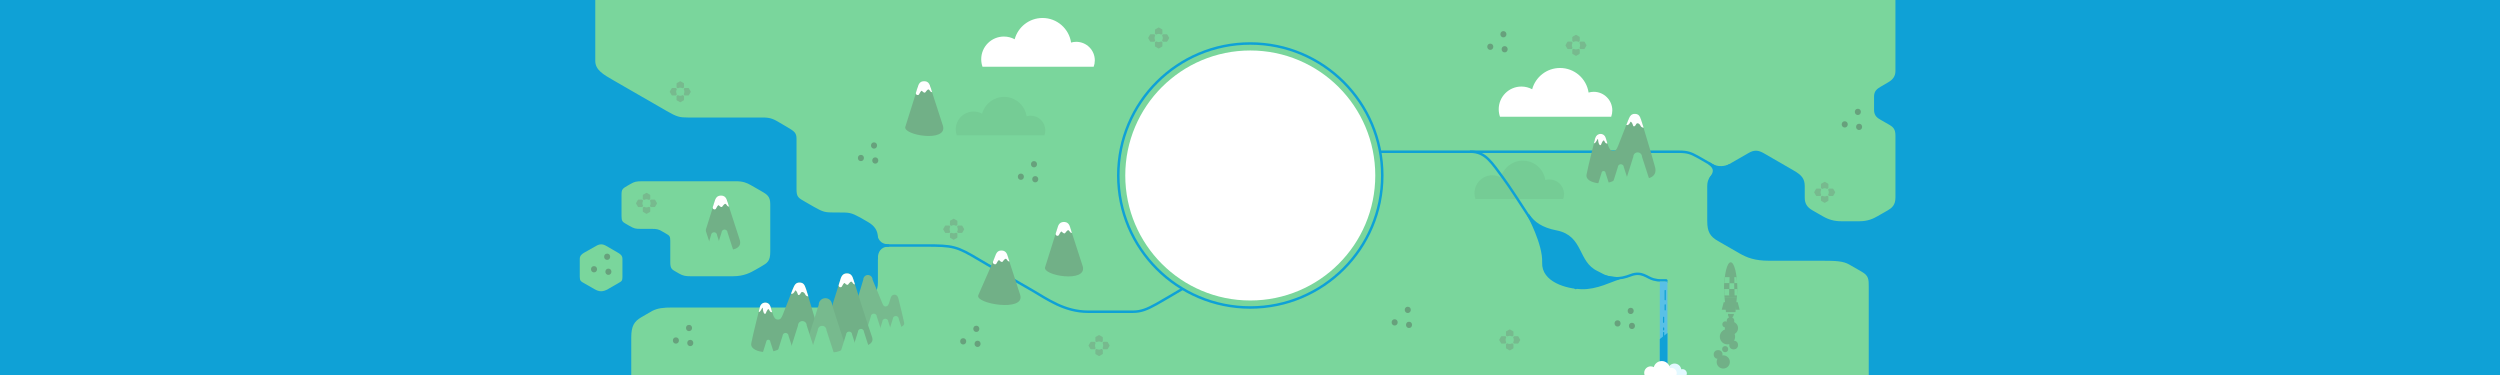 <?xml version="1.0" encoding="utf-8"?>
<!-- Generator: Adobe Illustrator 16.0.0, SVG Export Plug-In . SVG Version: 6.00 Build 0)  -->
<!DOCTYPE svg PUBLIC "-//W3C//DTD SVG 1.1//EN" "http://www.w3.org/Graphics/SVG/1.1/DTD/svg11.dtd">
<svg version="1.1" id="Layer_1" xmlns="http://www.w3.org/2000/svg" xmlns:xlink="http://www.w3.org/1999/xlink" x="0px" y="0px"
	 width="2000px" height="300px" viewBox="-460 0 2000 300" enable-background="new -460 0 2000 300" xml:space="preserve">
<g id="header__x2B__bg">
	<rect x="-460" fill="#0FA1D6" width="2000" height="300"/>
</g>
<g id="pathway_page">
</g>
<g id="HEADER_GREEN">
	<path fill="#7AD69C" d="M92.405,221c-3.812,0-5.961-0.33-9.096-2.129c-1.254-0.721-1.922-1.104-2.978-1.713
		c-2.717-1.569-4.114-2.27-4.114-7.27s0-13.438,0-17.188s-0.601-4.2-3.477-5.849c-1.201-0.689-2.491-1.433-3.476-2
		c-2.497-1.442-3.985-1.765-8.047-1.765s-5.75,0-8.333,0c-4.583,0-5.339-0.088-9.686-2.592c-0.892-0.515-1.788-1.027-2.553-1.468
		c-2.712-1.557-3.428-2.278-3.428-6.166c0-3.889,0-12.336,0-16.862s0.723-5.099,4.897-7.499c0.716-0.412,1.452-0.833,2.163-1.241
		c3.261-1.871,4.396-2.261,9.959-2.261s70.576,0,74.576,0c5.738,0,8.841,1.392,11.864,3.119c2.722,1.555,5.92,3.383,8.242,4.71
		c4.899,2.8,7.298,4.377,7.298,10.599c0,6.223,0,30.16,0,37.885c0,7.726-2.254,9.004-7.504,12.035
		c-0.781,0.45-2.243,1.29-3.921,2.254c-4.066,2.336-9.403,5.398-18.325,5.398C117.544,220.998,96.218,221,92.405,221z"/>
	<path fill="#7AD69C" d="M26.531,231.201c1.941-1.12,6.303-3.637,8.916-5.146c1.925-1.109,2.503-1.479,2.503-4.416
		c0-2.938,0-11.75,0-14.543c0-2.791-1.887-3.951-3.763-5.041c-3.381-1.966-7.849-4.549-9.137-5.293
		c-2.993-1.728-5.292-1.669-8.189-0.002c-1.273,0.733-5.933,3.329-9.355,5.295c-1.947,1.117-3.692,2.424-3.692,5.041
		c0,0,0,11.729,0,14.573c0,2.845,1.053,3.539,2.561,4.396c2.667,1.517,6.756,3.847,8.969,5.136
		C19.413,233.57,22.301,233.643,26.531,231.201z"/>
	<path fill="#7AD69C" d="M1051.627,99.936c-1.901-1.092-4.167-2.393-6.991-4.016c-2.286-1.312-5.395-3.032-5.395-7.907
		c0-3.562,0-6.5,0-10.875s2.545-6.169,5.366-7.821c2.356-1.379,4.494-2.63,5.964-3.478c3.383-1.953,5.779-4.619,5.779-8.951
		c0-3.333,0-56.888,0-56.888H16.218c0,0,0,41.318,0,48.652s6.289,10.857,14.733,15.715c15.045,8.655,36.929,21.25,42.267,24.349
		C81.551,93.555,83.791,94,90.301,94h60.083c6.5,0,9.034,1.617,13.604,4.284c4.57,2.667,0.252,0.106,5.772,3.386
		c5.521,3.28,7.457,4.447,7.457,9.28v40.375c0,6.25,1.312,6.938,7.131,10.239c2.377,1.349,4.921,2.848,6.816,3.916
		c7.366,4.156,8.803,4.512,16.486,4.512c1.688,0,3.13,0,3.755,0c7.938,0,9.375,0.021,16.753,4.013
		c2.212,1.197,4.505,2.599,6.397,3.696c5.107,2.961,7.763,6.854,7.763,12.357s0,31.385,0,36.017c0,7.308-2.959,9.473-7.611,12.325
		c-2.649,1.623-3.248,1.859-7.147,4.104S221.727,246,215.001,246H78.135c-7.833,0-11.917,0.555-16.333,2.723
		c-1.937,1.104-6.821,3.908-8.797,5.094C47.468,257.139,45,260.514,45,270.139C45,272.596,45,300,45,300h990c0,0,0-64.072,0-70.342
		s0.005-9.047-5.542-12.233c-1.717-0.987-8.08-4.661-9.897-5.706c-4.896-2.814-10.343-3.136-22.343-3.136h-42.019
		c-11.471,0-17.644-2.468-23.704-5.942c-2.754-1.578-11.897-6.84-17.144-9.846c-6.3-3.611-8.562-7.418-8.562-15.904v-28.083
		c0-6.093,3.099-9.191,8.596-12.348c4.247-2.439,18.295-10.497,24.456-14.046c4.523-2.606,7.685-2.434,12.4,0.29
		c3.199,1.848,15.112,8.758,23.678,13.685c6.219,3.577,8.868,6.42,8.868,12.5c0,6.08,0,4.499,0,9.167
		c0,4.666,1.758,7.674,6.146,10.198c3.049,1.752,5.153,2.95,8.125,4.666c4.959,2.864,9.323,4.081,14.99,4.081h14.5
		c6.667,0,10.948-1.994,14.617-4.111c1.861-1.074,4.581-2.58,8.008-4.574c3.329-1.936,6.178-4.26,6.178-10.26c0,0,0-44.917,0-49.479
		S1055.068,101.912,1051.627,99.936z"/>
</g>
<g id="HEADER_details">
	<polygon fill="#0FA1D6" points="873.957,224.216 873.957,226.498 871.676,224.529 	"/>
	<path fill="#E3F9FF" d="M889.489,298.8c0-1.927-1.562-3.489-3.488-3.489c-0.34,0-0.668,0.049-0.979,0.141
		c-0.392-2.618-2.647-4.626-5.375-4.626c-2.507,0-4.615,1.698-5.242,4.005c-0.604-0.326-1.293-0.51-2.027-0.51
		c-2.356,0-4.268,1.91-4.268,4.269c0,0.495,0.084,0.97,0.238,1.411h20.93C889.416,299.626,889.489,299.223,889.489,298.8z"/>
	<path fill="none" stroke="#0FA1D6" stroke-width="2" stroke-miterlimit="10" d="M643.885,121.388c19,0,70.333,0,109.333,0
		s120.037,0,129.9,0c6.934,0,9.697,1.108,15.14,4.117c5.884,3.253,14.062,8.107,21.74,12.7"/>
	<path fill="#77BA8E" d="M215.181,260.786c0,0,10.139,0,17.087,0c13.764,5.161,32.009,2.547,31.083-2.374
		c-0.927-4.921-4.625-19.482-4.625-19.482c-0.352-1.914-1.425-3.184-3.182-3.184s-2.721,1.176-3.182,3.184l-1.13,3.541
		c-0.548,1.502-1.21,2.703-2.703,2.703c-1.493,0-1.968-0.949-2.703-2.703l-7.787-18.76c0-2.046-1.659-3.706-3.705-3.706
		c-2.047,0-3.706,1.659-3.706,3.706l-4.864,16.211c0,2.046-1.659,3.705-3.705,3.705"/>
	<path fill="#7AD69C" d="M245.866,266.932l-4.409-13.607c0-1.333-1.08-2.413-2.413-2.413c-1.332,0-2.412,1.08-2.412,2.413
		l-4.373,13.871C231.053,270.287,247.561,273.075,245.866,266.932z"/>
	<path fill="#7AD69C" d="M255.068,270.991l-4.409-13.607c0-1.333-1.08-2.413-2.413-2.413c-1.332,0-2.412,1.08-2.412,2.413
		l-4.373,13.872C240.255,274.346,256.763,277.134,255.068,270.991z"/>
	<path fill="#7AD69C" d="M263.458,268.825l-4.409-13.607c0-1.333-1.08-2.413-2.413-2.413c-1.332,0-2.412,1.08-2.412,2.413
		l-4.373,13.872C248.645,272.182,265.153,274.969,263.458,268.825z"/>
	<g>
		<g>
			<path fill="#67A17C" d="M732.218,39.888c3.226,0,3.226-5,0-5C728.993,34.888,728.993,39.888,732.218,39.888L732.218,39.888z"/>
		</g>
	</g>
	<g>
		<g>
			<path fill="#67A17C" d="M743.718,41.888c3.226,0,3.226-5,0-5C740.493,36.888,740.493,41.888,743.718,41.888L743.718,41.888z"/>
		</g>
	</g>
	<g>
		<g>
			<path fill="#67A17C" d="M742.718,29.888c3.226,0,3.226-5,0-5C739.493,24.888,739.493,29.888,742.718,29.888L742.718,29.888z"/>
		</g>
	</g>
	<g>
		<g>
			<path fill="#67A17C" d="M1015.784,101.993c3.225,0,3.225-5,0-5C1012.559,96.993,1012.561,101.993,1015.784,101.993
				L1015.784,101.993z"/>
		</g>
	</g>
	<g>
		<g>
			<path fill="#67A17C" d="M1027.284,103.993c3.225,0,3.225-5,0-5C1024.059,98.993,1024.061,103.993,1027.284,103.993
				L1027.284,103.993z"/>
		</g>
	</g>
	<g>
		<g>
			<path fill="#67A17C" d="M1026.284,91.993c3.225,0,3.225-5,0-5C1023.059,86.993,1023.061,91.993,1026.284,91.993L1026.284,91.993z
				"/>
		</g>
	</g>
	<g>
		<g>
			<path fill="#67A17C" d="M834.051,261.223c3.226,0,3.226-5,0-5C830.826,256.223,830.826,261.223,834.051,261.223L834.051,261.223z
				"/>
		</g>
	</g>
	<g>
		<g>
			<path fill="#67A17C" d="M845.551,263.223c3.226,0,3.226-5,0-5C842.326,258.223,842.326,263.223,845.551,263.223L845.551,263.223z
				"/>
		</g>
	</g>
	<g>
		<g>
			<path fill="#67A17C" d="M844.551,251.223c3.226,0,3.226-5,0-5C841.326,246.223,841.326,251.223,844.551,251.223L844.551,251.223z
				"/>
		</g>
	</g>
	<g>
		<g>
			<path fill="#67A17C" d="M655.718,260.389c3.226,0,3.226-5,0-5C652.493,255.389,652.493,260.389,655.718,260.389L655.718,260.389z
				"/>
		</g>
	</g>
	<g>
		<g>
			<path fill="#67A17C" d="M667.218,262.389c3.226,0,3.226-5,0-5C663.993,257.389,663.993,262.389,667.218,262.389L667.218,262.389z
				"/>
		</g>
	</g>
	<g>
		<g>
			<path fill="#67A17C" d="M666.218,250.389c3.226,0,3.226-5,0-5C662.993,245.389,662.993,250.389,666.218,250.389L666.218,250.389z
				"/>
		</g>
	</g>
	<g>
		<g>
			<path fill="#67A17C" d="M80.718,274.889c3.224,0,3.224-5,0-5C77.494,269.889,77.494,274.889,80.718,274.889L80.718,274.889z"/>
		</g>
	</g>
	<g>
		<g>
			<path fill="#67A17C" d="M92.218,276.889c3.224,0,3.224-5,0-5C88.994,271.889,88.994,276.889,92.218,276.889L92.218,276.889z"/>
		</g>
	</g>
	<g>
		<g>
			<path fill="#67A17C" d="M91.218,264.889c3.224,0,3.224-5,0-5C87.994,259.889,87.994,264.889,91.218,264.889L91.218,264.889z"/>
		</g>
	</g>
	<g>
		<g>
			<path fill="#67A17C" d="M15.218,217.889c3.224,0,3.224-5,0-5C11.994,212.889,11.994,217.889,15.218,217.889L15.218,217.889z"/>
		</g>
	</g>
	<g>
		<g>
			<path fill="#67A17C" d="M26.718,219.889c3.224,0,3.224-5,0-5C23.494,214.889,23.494,219.889,26.718,219.889L26.718,219.889z"/>
		</g>
	</g>
	<g>
		<g>
			<path fill="#67A17C" d="M25.718,207.889c3.224,0,3.224-5,0-5C22.494,202.889,22.494,207.889,25.718,207.889L25.718,207.889z"/>
		</g>
	</g>
	<g>
		<g>
			<path fill="#67A17C" d="M356.695,143.869c3.224,0,3.224-5,0-5C353.471,138.869,353.471,143.869,356.695,143.869L356.695,143.869z
				"/>
		</g>
	</g>
	<g>
		<g>
			<path fill="#67A17C" d="M368.195,145.869c3.224,0,3.224-5,0-5C364.971,140.869,364.971,145.869,368.195,145.869L368.195,145.869z
				"/>
		</g>
	</g>
	<g>
		<g>
			<path fill="#67A17C" d="M367.195,133.869c3.224,0,3.224-5,0-5C363.971,128.869,363.971,133.869,367.195,133.869L367.195,133.869z
				"/>
		</g>
	</g>
	<g>
		<g>
			<path fill="#67A17C" d="M228.718,128.888c3.224,0,3.224-5,0-5C225.494,123.888,225.494,128.888,228.718,128.888L228.718,128.888z
				"/>
		</g>
	</g>
	<g>
		<g>
			<path fill="#67A17C" d="M240.218,130.888c3.224,0,3.224-5,0-5C236.994,125.888,236.994,130.888,240.218,130.888L240.218,130.888z
				"/>
		</g>
	</g>
	<g>
		<g>
			<path fill="#67A17C" d="M239.218,118.888c3.224,0,3.224-5,0-5C235.994,113.888,235.994,118.888,239.218,118.888L239.218,118.888z
				"/>
		</g>
	</g>
	<g>
		<g>
			<path fill="#67A17C" d="M310.551,275.555c3.224,0,3.224-5,0-5C307.327,270.555,307.327,275.555,310.551,275.555L310.551,275.555z
				"/>
		</g>
	</g>
	<g>
		<g>
			<path fill="#67A17C" d="M322.051,277.555c3.224,0,3.224-5,0-5C318.827,272.555,318.827,277.555,322.051,277.555L322.051,277.555z
				"/>
		</g>
	</g>
	<g>
		<g>
			<path fill="#67A17C" d="M321.051,265.555c3.224,0,3.224-5,0-5C317.827,260.555,317.827,265.555,321.051,265.555L321.051,265.555z
				"/>
		</g>
	</g>
	<path fill="#FFFFFF" d="M415.854,48.288c0-8.192-6.641-14.833-14.832-14.833c-1.443,0-2.837,0.21-4.156,0.595
		c-1.661-11.127-11.255-19.662-22.844-19.662c-10.655,0-19.62,7.216-22.287,17.026c-2.562-1.385-5.496-2.171-8.613-2.171
		c-10.021,0-18.146,8.124-18.146,18.146c0,2.103,0.362,4.121,1.02,6h88.958C415.536,51.798,415.854,50.08,415.854,48.288z"/>
	<path fill="#75CC95" d="M791.251,155.245c0-6.46-5.237-11.698-11.698-11.698c-1.138,0-2.235,0.166-3.277,0.469
		c-1.31-8.775-8.875-15.506-18.017-15.506c-8.401,0-15.473,5.69-17.577,13.428c-2.021-1.092-4.335-1.713-6.793-1.713
		c-7.902,0-14.31,6.407-14.31,14.312c0,1.658,0.285,3.25,0.804,4.73h70.159C791.001,158.014,791.251,156.658,791.251,155.245z"/>
	<path fill="#75CC95" d="M376.251,104.245c0-6.46-5.237-11.698-11.698-11.698c-1.138,0-2.236,0.166-3.278,0.469
		c-1.309-8.775-8.875-15.506-18.016-15.506c-8.402,0-15.473,5.69-17.577,13.428c-2.021-1.092-4.335-1.713-6.793-1.713
		c-7.903,0-14.31,6.407-14.31,14.312c0,1.658,0.285,3.25,0.804,4.731h70.159C376.001,107.013,376.251,105.658,376.251,104.245z"/>
	<path fill="#FFFFFF" d="M829.854,88.288c0-8.192-6.641-14.833-14.832-14.833c-1.443,0-2.837,0.21-4.156,0.595
		c-1.66-11.127-11.254-19.662-22.844-19.662c-10.654,0-19.619,7.216-22.287,17.026c-2.562-1.385-5.496-2.171-8.613-2.171
		c-10.021,0-18.146,8.124-18.146,18.146c0,2.103,0.361,4.121,1.021,6h88.959C829.536,91.798,829.854,90.08,829.854,88.288z"/>
	<path fill="#71B087" d="M216.211,278.646c-2.778,0-5.889-0.508-5.889-0.508s-35.333,0-45.333,0c-8,6.25-25.333,3.666-24-3.418
		s6.656-28.043,6.656-28.043c0.506-2.755,2.051-4.58,4.58-4.58c2.53,0,3.916,1.691,4.581,4.58l1.627,5.098
		c0.789,2.162,1.742,3.891,3.89,3.891c2.149,0,2.833-1.367,3.89-3.891l7.99-20.387c1.536-3.188,2.388-5.334,5.333-5.334
		c2.946,0,3.891,1.834,5.333,5.334l7,23.332c0,2.945,2.388,5.334,5.333,5.334c2.946,0,5.333-2.389,5.333-5.334l9.667-30.666
		c1.223-3.48,2.388-5.334,5.333-5.334c2.946,0,4.015,1.916,5.333,5.334c0,0,12.248,38.787,14.739,45.485
		C240.098,276.238,230.286,278.646,216.211,278.646z"/>
	<path fill="#77BA8E" d="M215.384,273.952l-9.748-30.082c0-2.946-2.388-5.333-5.333-5.333c-2.945,0-5.333,2.388-5.333,5.333
		l-9.667,30.667C182.636,281.37,219.131,287.534,215.384,273.952z"/>
	<path fill="#7AD69C" d="M191.698,279.878l-6.335-19.552c0-1.915-1.552-3.467-3.466-3.467s-3.466,1.553-3.466,3.467l-6.283,19.932
		C170.414,284.7,194.133,288.706,191.698,279.878z"/>
	<path fill="#7AD69C" d="M207.495,283.688l-6.335-19.553c0-1.914-1.552-3.466-3.466-3.466s-3.466,1.552-3.466,3.466l-6.283,19.932
		C186.21,288.508,209.93,292.514,207.495,283.688z"/>
	<path fill="#7AD69C" d="M226.107,281.275l-4.409-13.606c0-1.333-1.08-2.413-2.413-2.413c-1.332,0-2.412,1.08-2.412,2.413
		L212.5,281.54C211.294,284.631,227.802,287.419,226.107,281.275z"/>
	<path fill="#7AD69C" d="M235.581,279.111l-4.409-13.607c0-1.333-1.08-2.413-2.413-2.413c-1.332,0-2.412,1.08-2.412,2.413
		l-4.373,13.872C220.768,282.466,237.276,285.254,235.581,279.111z"/>
	<path fill="#7AD69C" d="M175.26,282.352l-4.409-13.607c0-1.333-1.08-2.413-2.413-2.413c-1.332,0-2.412,1.08-2.412,2.413
		l-4.373,13.872C160.447,285.707,176.955,288.495,175.26,282.352z"/>
	<path fill="#7AD69C" d="M159.216,282.549l-2.968-9.158c0-0.897-0.727-1.625-1.624-1.625c-0.896,0-1.624,0.728-1.624,1.625
		l-2.944,9.336C149.245,284.807,160.357,286.684,159.216,282.549z"/>
	<path fill="#FFFFFF" d="M223.964,227.514c-0.662-1.875-1.094-3.459-1.094-3.459c-0.943-3.666-2.388-5.332-5.333-5.332
		c-2.945,0-4.422,1.729-5.333,5.332l-1.162,3.685c-0.678,1.961,1.76,2.586,2.385,1.586s1.75-3.625,2.5-2.75s2,1.875,2.688,0.938
		c0.688-0.938,2.188-3.062,3.062-1.812C222.551,226.951,222.813,227.451,223.964,227.514z"/>
	<path fill="#71B087" d="M406.193,213.053l-9.748-30.082c-2.129-2.084-2.388-5.332-5.333-5.332c-2.945,0-3.755,2.525-5.333,5.332
		l-9.667,30.668C373.445,220.471,409.94,226.635,406.193,213.053z"/>
	<path fill="#FFFFFF" d="M184.87,231.389c-1.255-4.062-2.388-5.332-5.333-5.332c-2.945,0-3.922,1.832-5.333,5.332l-1.373,3.504
		c1.346,0.684,2.721-1.004,3.159-2.191c0.438-1.188,1.812,1,2.188,2.5c0.376,1.5,1.75,0.875,2.438-0.75
		c0.688-1.625,2.75-0.812,3.625,1.188c0.642,1.467,2.438,1.5,2.438,1.5L184.87,231.389z"/>
	<path fill="#FFFFFF" d="M156.806,246.68c-0.665-2.889-2.051-4.582-4.581-4.582c-2.529,0-4.074,1.826-4.58,4.582
		c0,0-0.2,0.791-0.535,2.116c-0.413,1.634,1.004,0.552,1.712-0.782c0.708-1.332,1.346-2.587,1.417-1.416
		c0.25,4.166,1.851,5.523,2.5,3.791c0.75-2,1.896-4.062,2.562-2.562s1.23,2.075,2.438,1.938
		C157.489,248.68,156.806,246.68,156.806,246.68z"/>
	<path fill="none" stroke="#0FA1D6" stroke-width="2" stroke-linecap="round" stroke-linejoin="round" stroke-miterlimit="10" d="
		M716.551,121.388c12,0,17,9,26,21c9,12,41,63,58,88"/>
	
		<path fill="#0FA1D6" stroke="#0FA1D6" stroke-width="2" stroke-linecap="round" stroke-linejoin="round" stroke-miterlimit="10" d="
		M762.806,172.285c3.972,5.957,10.362,10.71,22.281,13.016c21.131,4.088,15.997,24.645,32.464,32.422
		c5.998,2.832,6.001,4.332,17.334,5c-6,1.666-17.497,8-29.667,7.666c-11.695-0.32-31.16-5.599-30.499-20.379
		C775.38,195.23,762.806,172.285,762.806,172.285z"/>
	<path fill="none" stroke="#0FA1D6" stroke-width="2" stroke-linecap="round" stroke-linejoin="round" stroke-miterlimit="10" d="
		M809.884,216.366c19.667,8,25.746,7.19,34.729,3.786c8.981-3.405,12.96,2.056,18.282,3.386c2.544,0.635,4.031,0.765,4.923,0.765
		c0.338,0,4.77,0,5.141,0"/>
	<rect x="867.841" y="225.264" fill="#59C0E6" width="6.13" height="69.231"/>
	<polygon fill="#0FA1D6" points="867.841,271.24 867.841,294.496 873.971,294.496 873.971,266.37 	"/>
	
		<line fill="none" stroke="#0FA1D6" stroke-linecap="round" stroke-miterlimit="10" x1="870.884" y1="253.879" x2="870.884" y2="257.796"/>
	
		<line fill="none" stroke="#0FA1D6" stroke-linecap="round" stroke-miterlimit="10" x1="872.155" y1="243.93" x2="872.155" y2="247.846"/>
	
		<line fill="none" stroke="#0FA1D6" stroke-linecap="round" stroke-miterlimit="10" x1="872.155" y1="232.467" x2="872.155" y2="239.732"/>
	
		<line fill="none" stroke="#0FA1D6" stroke-linecap="round" stroke-miterlimit="10" x1="870.884" y1="266.093" x2="870.884" y2="270.01"/>
	
		<line fill="none" stroke="#0FA1D6" stroke-linecap="round" stroke-miterlimit="10" x1="870.884" y1="262.427" x2="870.884" y2="263.844"/>
	<path fill="#FFFFFF" d="M881.385,298.54c0-2.347-1.9-4.248-4.247-4.248c-0.413,0-0.812,0.06-1.189,0.17
		c-0.477-3.187-3.224-5.63-6.542-5.63c-3.051,0-5.618,2.066-6.382,4.875c-0.734-0.396-1.574-0.622-2.468-0.622
		c-2.869,0-5.195,2.327-5.195,5.197c0,0.602,0.104,1.18,0.292,1.718h25.476C881.295,299.545,881.385,299.053,881.385,298.54z"/>
	<path fill="#FFFFFF" d="M397.55,186.357c-0.662-1.875-1.094-3.457-1.094-3.457c-0.943-3.668-2.388-5.334-5.333-5.334
		c-2.945,0-4.422,1.729-5.333,5.334l-1.162,3.684c-0.678,1.961,1.76,2.586,2.385,1.586s1.75-3.625,2.5-2.75s2,1.875,2.688,0.938
		c0.688-0.937,2.188-3.062,3.062-1.812C396.137,185.796,396.399,186.295,397.55,186.357z"/>
	<path fill="#71B087" d="M131.884,192.202l-9.748-30.082c0-2.946-2.388-5.333-5.333-5.333c-2.945,0-5.333,2.388-5.333,5.333
		l-9.667,30.667C99.136,199.62,135.631,205.784,131.884,192.202z"/>
	<path fill="#FFFFFF" d="M123.214,165.264c-0.662-1.875-1.094-3.459-1.094-3.459c-0.943-3.666-2.388-5.332-5.333-5.332
		c-2.945,0-4.422,1.729-5.333,5.332l-1.162,3.685c-0.678,1.961,1.76,2.586,2.385,1.586s1.75-3.625,2.5-2.75s2,1.875,2.688,0.938
		c0.688-0.938,2.188-3.062,3.062-1.812C121.801,164.701,122.063,165.201,123.214,165.264z"/>
	<path fill="#71B087" d="M294.384,100.702l-9.748-30.082c0-2.946-2.388-5.333-5.333-5.333c-2.945,0-5.333,2.388-5.333,5.333
		l-9.667,30.667C261.636,108.12,298.131,114.284,294.384,100.702z"/>
	<path fill="#FFFFFF" d="M285.714,73.763c-0.662-1.875-1.094-3.458-1.094-3.458c-0.943-3.667-2.388-5.333-5.333-5.333
		c-2.945,0-4.422,1.729-5.333,5.333l-1.162,3.684c-0.678,1.961,1.76,2.586,2.385,1.586s1.75-3.625,2.5-2.75s2,1.875,2.688,0.938
		c0.688-0.937,2.188-3.062,3.062-1.812S284.563,73.701,285.714,73.763z"/>
	<g>
		<path fill="#71B087" d="M853.69,143.181c0,0-10.479,0-20.479,0c-8,6.25-25.334,3.667-24-3.417s6.656-28.043,6.656-28.043
			c0.506-2.755,2.051-4.581,4.58-4.581c2.528,0,3.916,1.692,4.58,4.581l1.627,5.098c0.789,2.161,1.742,3.89,3.891,3.89
			c2.149,0,2.832-1.367,3.891-3.89l7.989-20.388c1.536-3.188,2.389-5.333,5.333-5.333c2.945,0,3.892,1.833,5.334,5.333l7,23.333
			l3.599,12.666C867.69,143.931,853.69,143.181,853.69,143.181z"/>
		<path fill="#7AD69C" d="M859.921,144.921l-6.336-19.552c0-1.915-1.552-3.466-3.467-3.466c-1.914,0-3.466,1.552-3.466,3.466
			l-6.283,19.932C838.636,149.742,862.356,153.749,859.921,144.921z"/>
		<path fill="#7AD69C" d="M843.482,147.394l-4.409-13.607c0-1.333-1.08-2.413-2.412-2.413s-2.412,1.08-2.412,2.413l-4.373,13.872
			C828.669,150.749,845.178,153.537,843.482,147.394z"/>
		<path fill="#7AD69C" d="M827.438,147.591l-2.968-9.159c0-0.897-0.728-1.624-1.624-1.624c-0.896,0-1.623,0.727-1.623,1.624
			l-2.943,9.337C817.468,149.85,828.579,151.727,827.438,147.591z"/>
		<path fill="#FFFFFF" d="M853.093,96.431c-1.256-4.063-2.389-5.333-5.334-5.333c-2.944,0-3.922,1.833-5.333,5.333l-1.372,3.503
			c1.347,0.684,2.722-1.003,3.158-2.191c0.438-1.188,1.812,1,2.188,2.5s1.75,0.875,2.438-0.75c0.688-1.625,2.75-0.812,3.625,1.188
			c0.643,1.467,2.438,1.5,2.438,1.5L853.093,96.431z"/>
		<path fill="#FFFFFF" d="M825.028,111.721c-0.664-2.888-2.052-4.581-4.58-4.581c-2.529,0-4.074,1.826-4.58,4.581
			c0,0-0.199,0.791-0.535,2.117c-0.412,1.634,1.004,0.551,1.713-0.782c0.707-1.333,1.346-2.587,1.416-1.417
			c0.25,4.167,1.852,5.524,2.5,3.792c0.75-2,1.896-4.062,2.562-2.562s1.229,2.075,2.438,1.938
			C825.712,113.722,825.028,111.721,825.028,111.721z"/>
	</g>
	<path fill="#7AD69C" d="M108.866,197.764l-4.409-13.606c0-1.333-1.08-2.413-2.413-2.413c-1.332,0-2.412,1.08-2.412,2.413
		l-4.373,13.872C94.053,201.12,110.561,203.908,108.866,197.764z"/>
	<path fill="#7AD69C" d="M118.068,201.824l-4.409-13.607c0-1.333-1.08-2.412-2.413-2.412c-1.332,0-2.412,1.079-2.412,2.412
		l-4.373,13.872C103.255,205.18,119.763,207.967,118.068,201.824z"/>
	<path fill="#7AD69C" d="M126.458,199.658l-4.409-13.607c0-1.333-1.08-2.412-2.413-2.412c-1.332,0-2.412,1.079-2.412,2.412
		l-4.373,13.872C111.645,203.014,128.153,205.802,126.458,199.658z"/>
	
		<path fill="#0FA1D6" stroke="#0FA1D6" stroke-width="2" stroke-linecap="round" stroke-linejoin="round" stroke-miterlimit="10" d="
		M907.497,130.854c5.488,4.059,4.095,7.541,1.388,11.201c-2.707,3.659,10.333-3.417,10.333-3.417s6.833-3.917,4.333-6.333
		C921.051,133.638,914.031,135.688,907.497,130.854z"/>
	<g>
		<path fill="#71B087" d="M929.779,230.852c0-11.61-2.339-21.024-5.225-21.024c-2.885,0-5.223,9.414-5.223,21.024
			c0,2.394,0.1,4.69,0.282,6.834h9.882C929.679,235.542,929.779,233.244,929.779,230.852z"/>
		<path fill="#71B087" d="M919.615,237.686c0.451,5.272,1.139,12.037,1.139,12.037h7.624c0,0,0.412-3.781,1.119-12.037H919.615z"/>
		<polygon fill="#71B087" points="923.629,221.71 923.57,226.629 927.523,226.629 927.452,221.71 		"/>
		<path fill="#7AD69C" d="M929.261,221.71h-1.809l0.071,4.919h2.147C929.584,224.904,929.446,223.253,929.261,221.71z"/>
		<path fill="#7AD69C" d="M919.85,221.71c-0.184,1.543-0.322,3.194-0.408,4.919h4.13l0.059-4.919H919.85z"/>
		<path fill="#71B087" d="M919.44,226.629c-0.069,1.365-0.107,2.775-0.107,4.223c0,0.133,0.003,0.26,0.003,0.393h4.18l0.056-4.614
			L919.44,226.629L919.44,226.629z"/>
		<polygon fill="#7AD69C" points="923.57,226.629 923.516,231.243 927.59,231.243 927.523,226.629 		"/>
		<path fill="#71B087" d="M929.779,230.852c0-1.447-0.038-2.857-0.107-4.223h-2.147l0.065,4.614h2.186
			C929.776,231.111,929.779,230.984,929.779,230.852z"/>
		<path fill="#7AD69C" d="M919.336,231.243c0.008,1.743,0.069,3.434,0.177,5.049h3.943l0.06-5.049H919.336z"/>
		<polygon fill="#71B087" points="923.516,231.243 923.456,236.292 927.664,236.292 927.59,231.243 		"/>
		<path fill="#7AD69C" d="M929.774,231.243h-2.186l0.074,5.049h1.936C929.705,234.677,929.767,232.986,929.774,231.243z"/>
	</g>
	<g>
		<circle fill="#71B087" cx="924.401" cy="256.717" r="3.02"/>
		<circle fill="#71B087" cx="925.156" cy="262.506" r="5.285"/>
		<circle fill="#71B087" cx="918.604" cy="289.564" r="5.285"/>
		<circle fill="#71B087" cx="920.29" cy="259.485" r="2.433"/>
		<circle fill="#71B087" cx="920.122" cy="279.317" r="2.433"/>
		<circle fill="#71B087" cx="921.968" cy="269.385" r="6.125"/>
		<circle fill="#71B087" cx="926.917" cy="276.013" r="3.524"/>
		<circle fill="#71B087" cx="914.481" cy="283.576" r="3.524"/>
	</g>
	<polygon fill="#71B087" points="917.405,247.764 920.78,247.764 920.78,241.764 918.968,241.764 	"/>
	<polygon fill="#71B087" points="931.718,247.764 928.343,247.764 928.343,241.764 930.155,241.764 	"/>
	<path fill="#71B087" d="M922.426,251.098c-0.436,1.815,1.989,4.625,1.989,4.625s2.705-2.521,2.705-4.552
		C923.885,251.17,922.426,251.098,922.426,251.098z"/>
	
		<path fill="#0FA1D6" stroke="#0FA1D6" stroke-width="2" stroke-linecap="round" stroke-linejoin="round" stroke-miterlimit="10" d="
		M250.617,196.391c-6.827,0-9.303,5.273-9.303,9.825s-4.005-14.539-4.005-14.539l3.89-2.344
		C241.2,189.333,242.489,196.391,250.617,196.391z"/>
	<path fill="none" stroke="#0FA1D6" stroke-width="2" stroke-miterlimit="10" d="M234.218,196.389c0,0,15.77,0,45.77,0
		c22.634,0,25.157,0.526,43.573,11.543c10.95,6.551,29.432,16.937,41.6,24.006c12.825,7.453,26.381,17.451,45.381,17.451
		s-0.326,0,35.674,0c6.811,0,11.638-2.103,18.804-6.066c3.77-2.086,16.481-9.541,21.106-12.336"/>
	<circle fill="none" stroke="#0FA1D6" stroke-width="2" stroke-miterlimit="10" cx="540.218" cy="140.389" r="105.597"/>
	<path fill="#71B087" d="M356.223,236.15l-9.748-30.082c-1.132-3.057-2.388-5.332-5.333-5.332c-2.945,0-3.138,1.524-5.333,5.332
		L322.62,236.18C319.953,243.014,359.97,249.732,356.223,236.15z"/>
	<path fill="#FFFFFF" d="M347.553,209.213c-0.662-1.875-1.094-3.458-1.094-3.458c-0.943-3.667-2.388-5.333-5.333-5.333
		s-4.038,1.661-5.333,5.333l-1.363,3.479c-0.678,1.961,1.961,2.791,2.586,1.791s1.75-3.625,2.5-2.75s2,1.875,2.688,0.938
		s2.188-3.062,3.062-1.812S346.402,209.15,347.553,209.213z"/>
</g>
<g id="HEADER_pathway_page">
</g>
<g id="HEADER_circle">
	<g>
		<g>
			<g>
				<g>
					<path fill="#77BA8E" d="M304.6,183.389c0-0.068,0.018-0.137,0.054-0.197l1.492-2.586c0.071-0.123,0.202-0.197,0.343-0.197
						h2.985c0.141,0,0.271,0.076,0.343,0.197l1.492,2.586c0.071,0.121,0.071,0.271,0,0.396l-1.492,2.585
						c-0.071,0.122-0.202,0.197-0.343,0.197h-2.985c-0.141,0-0.272-0.075-0.343-0.197l-1.492-2.585
						C304.618,183.525,304.6,183.457,304.6,183.389z"/>
				</g>
			</g>
			<g>
				<g>
					<path fill="#77BA8E" d="M294.527,183.389c0-0.068,0.018-0.137,0.054-0.197l1.492-2.586c0.071-0.123,0.202-0.197,0.343-0.197
						h2.985c0.142,0,0.271,0.076,0.343,0.197l1.492,2.586c0.071,0.121,0.071,0.271,0,0.396l-1.492,2.585
						c-0.071,0.122-0.201,0.197-0.343,0.197h-2.985c-0.141,0-0.272-0.075-0.343-0.197l-1.492-2.585
						C294.545,183.525,294.527,183.457,294.527,183.389z"/>
				</g>
			</g>
			<g>
				<g>
					<path fill="#77BA8E" d="M302.944,181.732c-0.068,0-0.137-0.019-0.198-0.053l-2.584-1.492c-0.123-0.071-0.198-0.201-0.198-0.344
						v-2.984c0-0.142,0.075-0.271,0.198-0.342l2.584-1.492c0.123-0.071,0.273-0.071,0.396,0l2.585,1.492
						c0.123,0.07,0.198,0.2,0.198,0.342v2.984c0,0.143-0.075,0.272-0.198,0.344l-2.585,1.492
						C303.081,181.715,303.012,181.732,302.944,181.732z"/>
				</g>
			</g>
			<g>
				<g>
					<path fill="#77BA8E" d="M302.944,191.805c-0.068,0-0.137-0.018-0.198-0.053l-2.584-1.492c-0.123-0.07-0.198-0.201-0.198-0.343
						v-2.983c0-0.143,0.075-0.272,0.198-0.344l2.584-1.492c0.123-0.07,0.273-0.07,0.396,0l2.585,1.492
						c0.123,0.071,0.198,0.201,0.198,0.344v2.983c0,0.142-0.075,0.272-0.198,0.343l-2.585,1.492
						C303.081,191.787,303.012,191.805,302.944,191.805z"/>
				</g>
			</g>
		</g>
		<circle fill="#7AD69C" cx="302.944" cy="183.388" r="3.273"/>
	</g>
	<g>
		<g>
			<g>
				<g>
					<path fill="#77BA8E" d="M420.928,276.443c0-0.067,0.019-0.135,0.055-0.196l1.491-2.585c0.071-0.123,0.202-0.198,0.344-0.198
						h2.984c0.142,0,0.271,0.076,0.343,0.198l1.492,2.585c0.071,0.122,0.071,0.272,0,0.396l-1.492,2.586
						c-0.07,0.121-0.201,0.196-0.343,0.196h-2.984c-0.142,0-0.272-0.075-0.344-0.196l-1.491-2.586
						C420.946,276.581,420.928,276.512,420.928,276.443z"/>
				</g>
			</g>
			<g>
				<g>
					<path fill="#77BA8E" d="M410.856,276.443c0-0.067,0.018-0.135,0.054-0.196l1.492-2.585c0.07-0.123,0.201-0.198,0.343-0.198
						h2.984c0.143,0,0.271,0.076,0.344,0.198l1.491,2.585c0.071,0.122,0.071,0.272,0,0.396l-1.491,2.586
						c-0.071,0.121-0.201,0.196-0.344,0.196h-2.984c-0.142,0-0.272-0.075-0.343-0.196l-1.492-2.586
						C410.874,276.581,410.856,276.512,410.856,276.443z"/>
				</g>
			</g>
			<g>
				<g>
					<path fill="#77BA8E" d="M419.273,274.788c-0.068,0-0.138-0.019-0.198-0.054l-2.584-1.491c-0.123-0.071-0.198-0.201-0.198-0.343
						v-2.984c0-0.143,0.075-0.271,0.198-0.343l2.584-1.492c0.123-0.071,0.272-0.071,0.396,0l2.585,1.492
						c0.123,0.071,0.198,0.2,0.198,0.343v2.984c0,0.142-0.075,0.271-0.198,0.343l-2.585,1.491
						C419.41,274.771,419.341,274.788,419.273,274.788z"/>
				</g>
			</g>
			<g>
				<g>
					<path fill="#77BA8E" d="M419.273,284.859c-0.068,0-0.138-0.018-0.198-0.053l-2.584-1.492c-0.123-0.07-0.198-0.201-0.198-0.342
						v-2.984c0-0.143,0.075-0.272,0.198-0.344l2.584-1.492c0.123-0.07,0.272-0.07,0.396,0l2.585,1.492
						c0.123,0.071,0.198,0.201,0.198,0.344v2.984c0,0.141-0.075,0.271-0.198,0.342l-2.585,1.492
						C419.41,284.842,419.341,284.859,419.273,284.859z"/>
				</g>
			</g>
		</g>
		<circle fill="#7AD69C" cx="419.273" cy="276.444" r="3.273"/>
	</g>
	<g>
		<g>
			<g>
				<g>
					<path fill="#77BA8E" d="M749.424,271.922c0-0.068,0.02-0.136,0.055-0.197l1.491-2.584c0.07-0.123,0.201-0.199,0.343-0.199
						h2.984c0.143,0,0.271,0.076,0.343,0.199l1.492,2.584c0.07,0.123,0.07,0.272,0,0.396l-1.492,2.585
						c-0.07,0.122-0.2,0.196-0.343,0.196h-2.984c-0.142,0-0.271-0.074-0.343-0.196l-1.491-2.585
						C749.442,272.061,749.424,271.991,749.424,271.922z"/>
				</g>
			</g>
			<g>
				<g>
					<path fill="#77BA8E" d="M739.352,271.922c0-0.068,0.02-0.136,0.055-0.197l1.492-2.584c0.069-0.123,0.2-0.199,0.342-0.199h2.984
						c0.143,0,0.271,0.076,0.344,0.199l1.491,2.584c0.07,0.123,0.07,0.272,0,0.396l-1.491,2.585
						c-0.071,0.122-0.201,0.196-0.344,0.196h-2.984c-0.142,0-0.271-0.074-0.342-0.196l-1.492-2.585
						C739.37,272.061,739.352,271.991,739.352,271.922z"/>
				</g>
			</g>
			<g>
				<g>
					<path fill="#77BA8E" d="M747.769,270.268c-0.067,0-0.137-0.019-0.197-0.054l-2.585-1.491c-0.122-0.072-0.197-0.201-0.197-0.344
						v-2.984c0-0.142,0.075-0.271,0.197-0.343l2.585-1.491c0.122-0.072,0.271-0.072,0.396,0l2.585,1.491
						c0.122,0.071,0.198,0.201,0.198,0.343v2.984c0,0.143-0.076,0.271-0.198,0.344l-2.585,1.491
						C747.905,270.249,747.837,270.268,747.769,270.268z"/>
				</g>
			</g>
			<g>
				<g>
					<path fill="#77BA8E" d="M747.769,280.339c-0.067,0-0.137-0.019-0.197-0.053l-2.585-1.492c-0.122-0.071-0.197-0.201-0.197-0.343
						v-2.984c0-0.142,0.075-0.271,0.197-0.343l2.585-1.492c0.122-0.071,0.271-0.071,0.396,0l2.585,1.492
						c0.122,0.071,0.198,0.201,0.198,0.343v2.984c0,0.142-0.076,0.271-0.198,0.343l-2.585,1.492
						C747.905,280.32,747.837,280.339,747.769,280.339z"/>
				</g>
			</g>
		</g>
		<circle fill="#7AD69C" cx="747.769" cy="271.922" r="3.273"/>
	</g>
	<g>
		<g>
			<g>
				<g>
					<path fill="#77BA8E" d="M468.6,30.388c0-0.068,0.02-0.136,0.055-0.197l1.492-2.585c0.069-0.123,0.2-0.198,0.342-0.198h2.984
						c0.143,0,0.271,0.076,0.344,0.198l1.491,2.585c0.07,0.122,0.07,0.272,0,0.396l-1.491,2.585
						c-0.071,0.122-0.201,0.197-0.344,0.197h-2.984c-0.142,0-0.271-0.075-0.342-0.197l-1.492-2.585
						C468.618,30.525,468.6,30.457,468.6,30.388z"/>
				</g>
			</g>
			<g>
				<g>
					<path fill="#77BA8E" d="M458.527,30.388c0-0.068,0.019-0.136,0.054-0.197l1.492-2.585c0.069-0.123,0.201-0.198,0.342-0.198
						h2.985c0.142,0,0.271,0.076,0.343,0.198l1.492,2.585c0.069,0.122,0.069,0.272,0,0.396l-1.492,2.585
						c-0.071,0.122-0.201,0.197-0.343,0.197h-2.985c-0.141,0-0.271-0.075-0.342-0.197l-1.492-2.585
						C458.546,30.525,458.527,30.457,458.527,30.388z"/>
				</g>
			</g>
			<g>
				<g>
					<path fill="#77BA8E" d="M466.944,28.732c-0.068,0-0.138-0.018-0.198-0.053l-2.585-1.492c-0.122-0.071-0.197-0.201-0.197-0.343
						V23.86c0-0.142,0.075-0.272,0.197-0.343l2.585-1.492c0.122-0.071,0.271-0.071,0.396,0l2.585,1.492
						c0.122,0.071,0.198,0.201,0.198,0.343v2.984c0,0.142-0.076,0.272-0.198,0.343l-2.585,1.492
						C467.081,28.715,467.013,28.732,466.944,28.732z"/>
				</g>
			</g>
			<g>
				<g>
					<path fill="#77BA8E" d="M466.944,38.805c-0.068,0-0.138-0.018-0.198-0.053l-2.585-1.492c-0.122-0.071-0.197-0.201-0.197-0.343
						v-2.984c0-0.142,0.075-0.272,0.197-0.343l2.585-1.492c0.122-0.071,0.271-0.071,0.396,0l2.585,1.492
						c0.122,0.071,0.198,0.201,0.198,0.343v2.984c0,0.142-0.076,0.272-0.198,0.343l-2.585,1.492
						C467.081,38.787,467.013,38.805,466.944,38.805z"/>
				</g>
			</g>
		</g>
		<circle fill="#7AD69C" cx="466.944" cy="30.388" r="3.273"/>
	</g>
	<g>
		<g>
			<g>
				<g>
					<path fill="#77BA8E" d="M802.449,36.269c0-0.068,0.019-0.136,0.054-0.197l1.492-2.585c0.07-0.123,0.201-0.198,0.342-0.198
						h2.985c0.142,0,0.271,0.076,0.343,0.198l1.492,2.585c0.069,0.122,0.069,0.271,0,0.396l-1.492,2.585
						c-0.071,0.122-0.201,0.197-0.343,0.197h-2.985c-0.141,0-0.271-0.075-0.342-0.197l-1.492-2.585
						C802.468,36.406,802.449,36.337,802.449,36.269z"/>
				</g>
			</g>
			<g>
				<g>
					<path fill="#77BA8E" d="M792.377,36.269c0-0.068,0.02-0.136,0.054-0.197l1.492-2.585c0.07-0.123,0.201-0.198,0.342-0.198h2.985
						c0.142,0,0.271,0.076,0.343,0.198l1.492,2.585c0.07,0.122,0.07,0.271,0,0.396l-1.492,2.585
						c-0.07,0.122-0.201,0.197-0.343,0.197h-2.985c-0.141,0-0.271-0.075-0.342-0.197l-1.492-2.585
						C792.396,36.406,792.377,36.337,792.377,36.269z"/>
				</g>
			</g>
			<g>
				<g>
					<path fill="#77BA8E" d="M800.794,34.613c-0.068,0-0.137-0.018-0.198-0.053l-2.585-1.492c-0.122-0.071-0.196-0.201-0.196-0.343
						v-2.984c0-0.142,0.074-0.272,0.196-0.343l2.585-1.492c0.122-0.071,0.272-0.071,0.396,0l2.585,1.492
						c0.122,0.071,0.198,0.201,0.198,0.343v2.984c0,0.142-0.076,0.272-0.198,0.343l-2.585,1.492
						C800.931,34.596,800.862,34.613,800.794,34.613z"/>
				</g>
			</g>
			<g>
				<g>
					<path fill="#77BA8E" d="M800.794,44.686c-0.068,0-0.137-0.018-0.198-0.053l-2.585-1.492c-0.122-0.071-0.196-0.201-0.196-0.343
						v-2.984c0-0.142,0.074-0.272,0.196-0.343l2.585-1.492c0.122-0.071,0.272-0.071,0.396,0l2.585,1.492
						c0.122,0.071,0.198,0.201,0.198,0.343v2.984c0,0.142-0.076,0.272-0.198,0.343l-2.585,1.492
						C800.931,44.667,800.862,44.686,800.794,44.686z"/>
				</g>
			</g>
		</g>
		<circle fill="#7AD69C" cx="800.794" cy="36.269" r="3.273"/>
	</g>
	<g>
		<g>
			<g>
				<g>
					<path fill="#77BA8E" d="M1001.4,153.844c0-0.068,0.019-0.136,0.054-0.197l1.492-2.584c0.069-0.123,0.2-0.199,0.342-0.199h2.985
						c0.142,0,0.271,0.076,0.343,0.199l1.492,2.584c0.069,0.123,0.069,0.272,0,0.396l-1.492,2.585
						c-0.071,0.122-0.201,0.197-0.343,0.197h-2.985c-0.142,0-0.271-0.075-0.342-0.197l-1.492-2.585
						C1001.419,153.98,1001.4,153.913,1001.4,153.844z"/>
				</g>
			</g>
			<g>
				<g>
					<path fill="#77BA8E" d="M991.328,153.844c0-0.068,0.019-0.136,0.054-0.197l1.492-2.584c0.07-0.123,0.201-0.199,0.342-0.199
						h2.985c0.142,0,0.271,0.076,0.343,0.199l1.492,2.584c0.069,0.123,0.069,0.272,0,0.396l-1.492,2.585
						c-0.071,0.122-0.201,0.197-0.343,0.197h-2.985c-0.141,0-0.271-0.075-0.342-0.197l-1.492-2.585
						C991.347,153.98,991.328,153.913,991.328,153.844z"/>
				</g>
			</g>
			<g>
				<g>
					<path fill="#77BA8E" d="M999.745,152.188c-0.068,0-0.138-0.018-0.198-0.053l-2.585-1.492c-0.122-0.07-0.197-0.201-0.197-0.343
						v-2.984c0-0.142,0.075-0.272,0.197-0.343l2.585-1.492c0.122-0.071,0.272-0.071,0.396,0l2.585,1.492
						c0.122,0.071,0.198,0.201,0.198,0.343v2.984c0,0.142-0.076,0.272-0.198,0.343l-2.585,1.492
						C999.882,152.171,999.812,152.188,999.745,152.188z"/>
				</g>
			</g>
			<g>
				<g>
					<path fill="#77BA8E" d="M999.745,162.261c-0.068,0-0.138-0.018-0.198-0.053l-2.585-1.492c-0.122-0.071-0.197-0.2-0.197-0.343
						v-2.984c0-0.142,0.075-0.271,0.197-0.343l2.585-1.491c0.122-0.072,0.272-0.072,0.396,0l2.585,1.491
						c0.122,0.071,0.198,0.201,0.198,0.343v2.984c0,0.143-0.076,0.271-0.198,0.343l-2.585,1.492
						C999.882,162.243,999.812,162.261,999.745,162.261z"/>
				</g>
			</g>
		</g>
		<circle fill="#7AD69C" cx="999.745" cy="153.844" r="3.273"/>
	</g>
	<g>
		<g>
			<g>
				<g>
					<path fill="#77BA8E" d="M58.873,162.662c0-0.068,0.018-0.137,0.054-0.197l1.492-2.585c0.071-0.123,0.202-0.198,0.343-0.198
						h2.985c0.141,0,0.271,0.076,0.343,0.198l1.492,2.585c0.071,0.122,0.071,0.271,0,0.396l-1.492,2.584
						c-0.071,0.123-0.202,0.197-0.343,0.197h-2.985c-0.141,0-0.272-0.074-0.343-0.197l-1.492-2.584
						C58.891,162.799,58.873,162.73,58.873,162.662z"/>
				</g>
			</g>
			<g>
				<g>
					<path fill="#77BA8E" d="M48.801,162.662c0-0.068,0.018-0.137,0.054-0.197l1.492-2.585c0.071-0.123,0.202-0.198,0.343-0.198
						h2.985c0.142,0,0.271,0.076,0.343,0.198l1.492,2.585c0.071,0.122,0.071,0.271,0,0.396l-1.492,2.584
						c-0.071,0.123-0.201,0.197-0.343,0.197H50.69c-0.141,0-0.272-0.074-0.343-0.197l-1.492-2.584
						C48.819,162.799,48.801,162.73,48.801,162.662z"/>
				</g>
			</g>
			<g>
				<g>
					<path fill="#77BA8E" d="M57.218,161.006c-0.068,0-0.137-0.018-0.198-0.053l-2.584-1.492c-0.123-0.07-0.198-0.201-0.198-0.343
						v-2.984c0-0.142,0.075-0.272,0.198-0.343l2.584-1.492c0.123-0.07,0.273-0.07,0.396,0L60,155.791
						c0.123,0.07,0.198,0.201,0.198,0.343v2.984c0,0.142-0.075,0.272-0.198,0.343l-2.585,1.492
						C57.354,160.988,57.286,161.006,57.218,161.006z"/>
				</g>
			</g>
			<g>
				<g>
					<path fill="#77BA8E" d="M57.218,171.078c-0.068,0-0.137-0.018-0.198-0.053l-2.584-1.492c-0.123-0.071-0.198-0.201-0.198-0.344
						v-2.983c0-0.142,0.075-0.272,0.198-0.343l2.584-1.492c0.123-0.071,0.273-0.071,0.396,0L60,165.863
						c0.123,0.07,0.198,0.201,0.198,0.343v2.983c0,0.143-0.075,0.272-0.198,0.344l-2.585,1.492
						C57.354,171.061,57.286,171.078,57.218,171.078z"/>
				</g>
			</g>
		</g>
		<circle fill="#7AD69C" cx="57.218" cy="162.662" r="3.273"/>
	</g>
	<g>
		<g>
			<g>
				<g>
					<path fill="#77BA8E" d="M85.873,73.388c0-0.068,0.018-0.136,0.054-0.197l1.492-2.585c0.071-0.123,0.202-0.198,0.343-0.198
						h2.985c0.141,0,0.271,0.076,0.343,0.198l1.492,2.585c0.071,0.122,0.071,0.272,0,0.396l-1.492,2.585
						c-0.071,0.122-0.202,0.197-0.343,0.197h-2.985c-0.141,0-0.272-0.075-0.343-0.197l-1.492-2.585
						C85.891,73.525,85.873,73.457,85.873,73.388z"/>
				</g>
			</g>
			<g>
				<g>
					<path fill="#77BA8E" d="M75.801,73.388c0-0.068,0.018-0.136,0.054-0.197l1.492-2.585c0.071-0.123,0.202-0.198,0.343-0.198
						h2.985c0.142,0,0.271,0.076,0.343,0.198l1.492,2.585c0.071,0.122,0.071,0.272,0,0.396l-1.492,2.585
						c-0.071,0.122-0.201,0.197-0.343,0.197H77.69c-0.141,0-0.272-0.075-0.343-0.197l-1.492-2.585
						C75.819,73.525,75.801,73.457,75.801,73.388z"/>
				</g>
			</g>
			<g>
				<g>
					<path fill="#77BA8E" d="M84.218,71.732c-0.068,0-0.137-0.018-0.198-0.053l-2.584-1.492c-0.123-0.071-0.198-0.201-0.198-0.343
						V66.86c0-0.142,0.075-0.272,0.198-0.343l2.584-1.492c0.123-0.071,0.273-0.071,0.396,0L87,66.517
						c0.123,0.071,0.198,0.201,0.198,0.343v2.984c0,0.142-0.075,0.272-0.198,0.343l-2.585,1.492
						C84.354,71.715,84.286,71.732,84.218,71.732z"/>
				</g>
			</g>
			<g>
				<g>
					<path fill="#77BA8E" d="M84.218,81.805c-0.068,0-0.137-0.018-0.198-0.053l-2.584-1.492c-0.123-0.071-0.198-0.201-0.198-0.343
						v-2.984c0-0.142,0.075-0.272,0.198-0.343l2.584-1.492c0.123-0.071,0.273-0.071,0.396,0L87,76.589
						c0.123,0.071,0.198,0.201,0.198,0.343v2.984c0,0.142-0.075,0.272-0.198,0.343l-2.585,1.492
						C84.354,81.787,84.286,81.805,84.218,81.805z"/>
				</g>
			</g>
		</g>
		<circle fill="#7AD69C" cx="84.218" cy="73.388" r="3.273"/>
	</g>
	<g>
		<circle fill="#FFFFFF" stroke="#FFFFFF" stroke-width="30" stroke-miterlimit="10" cx="540.218" cy="140.389" r="85"/>
	</g>
</g>
</svg>

